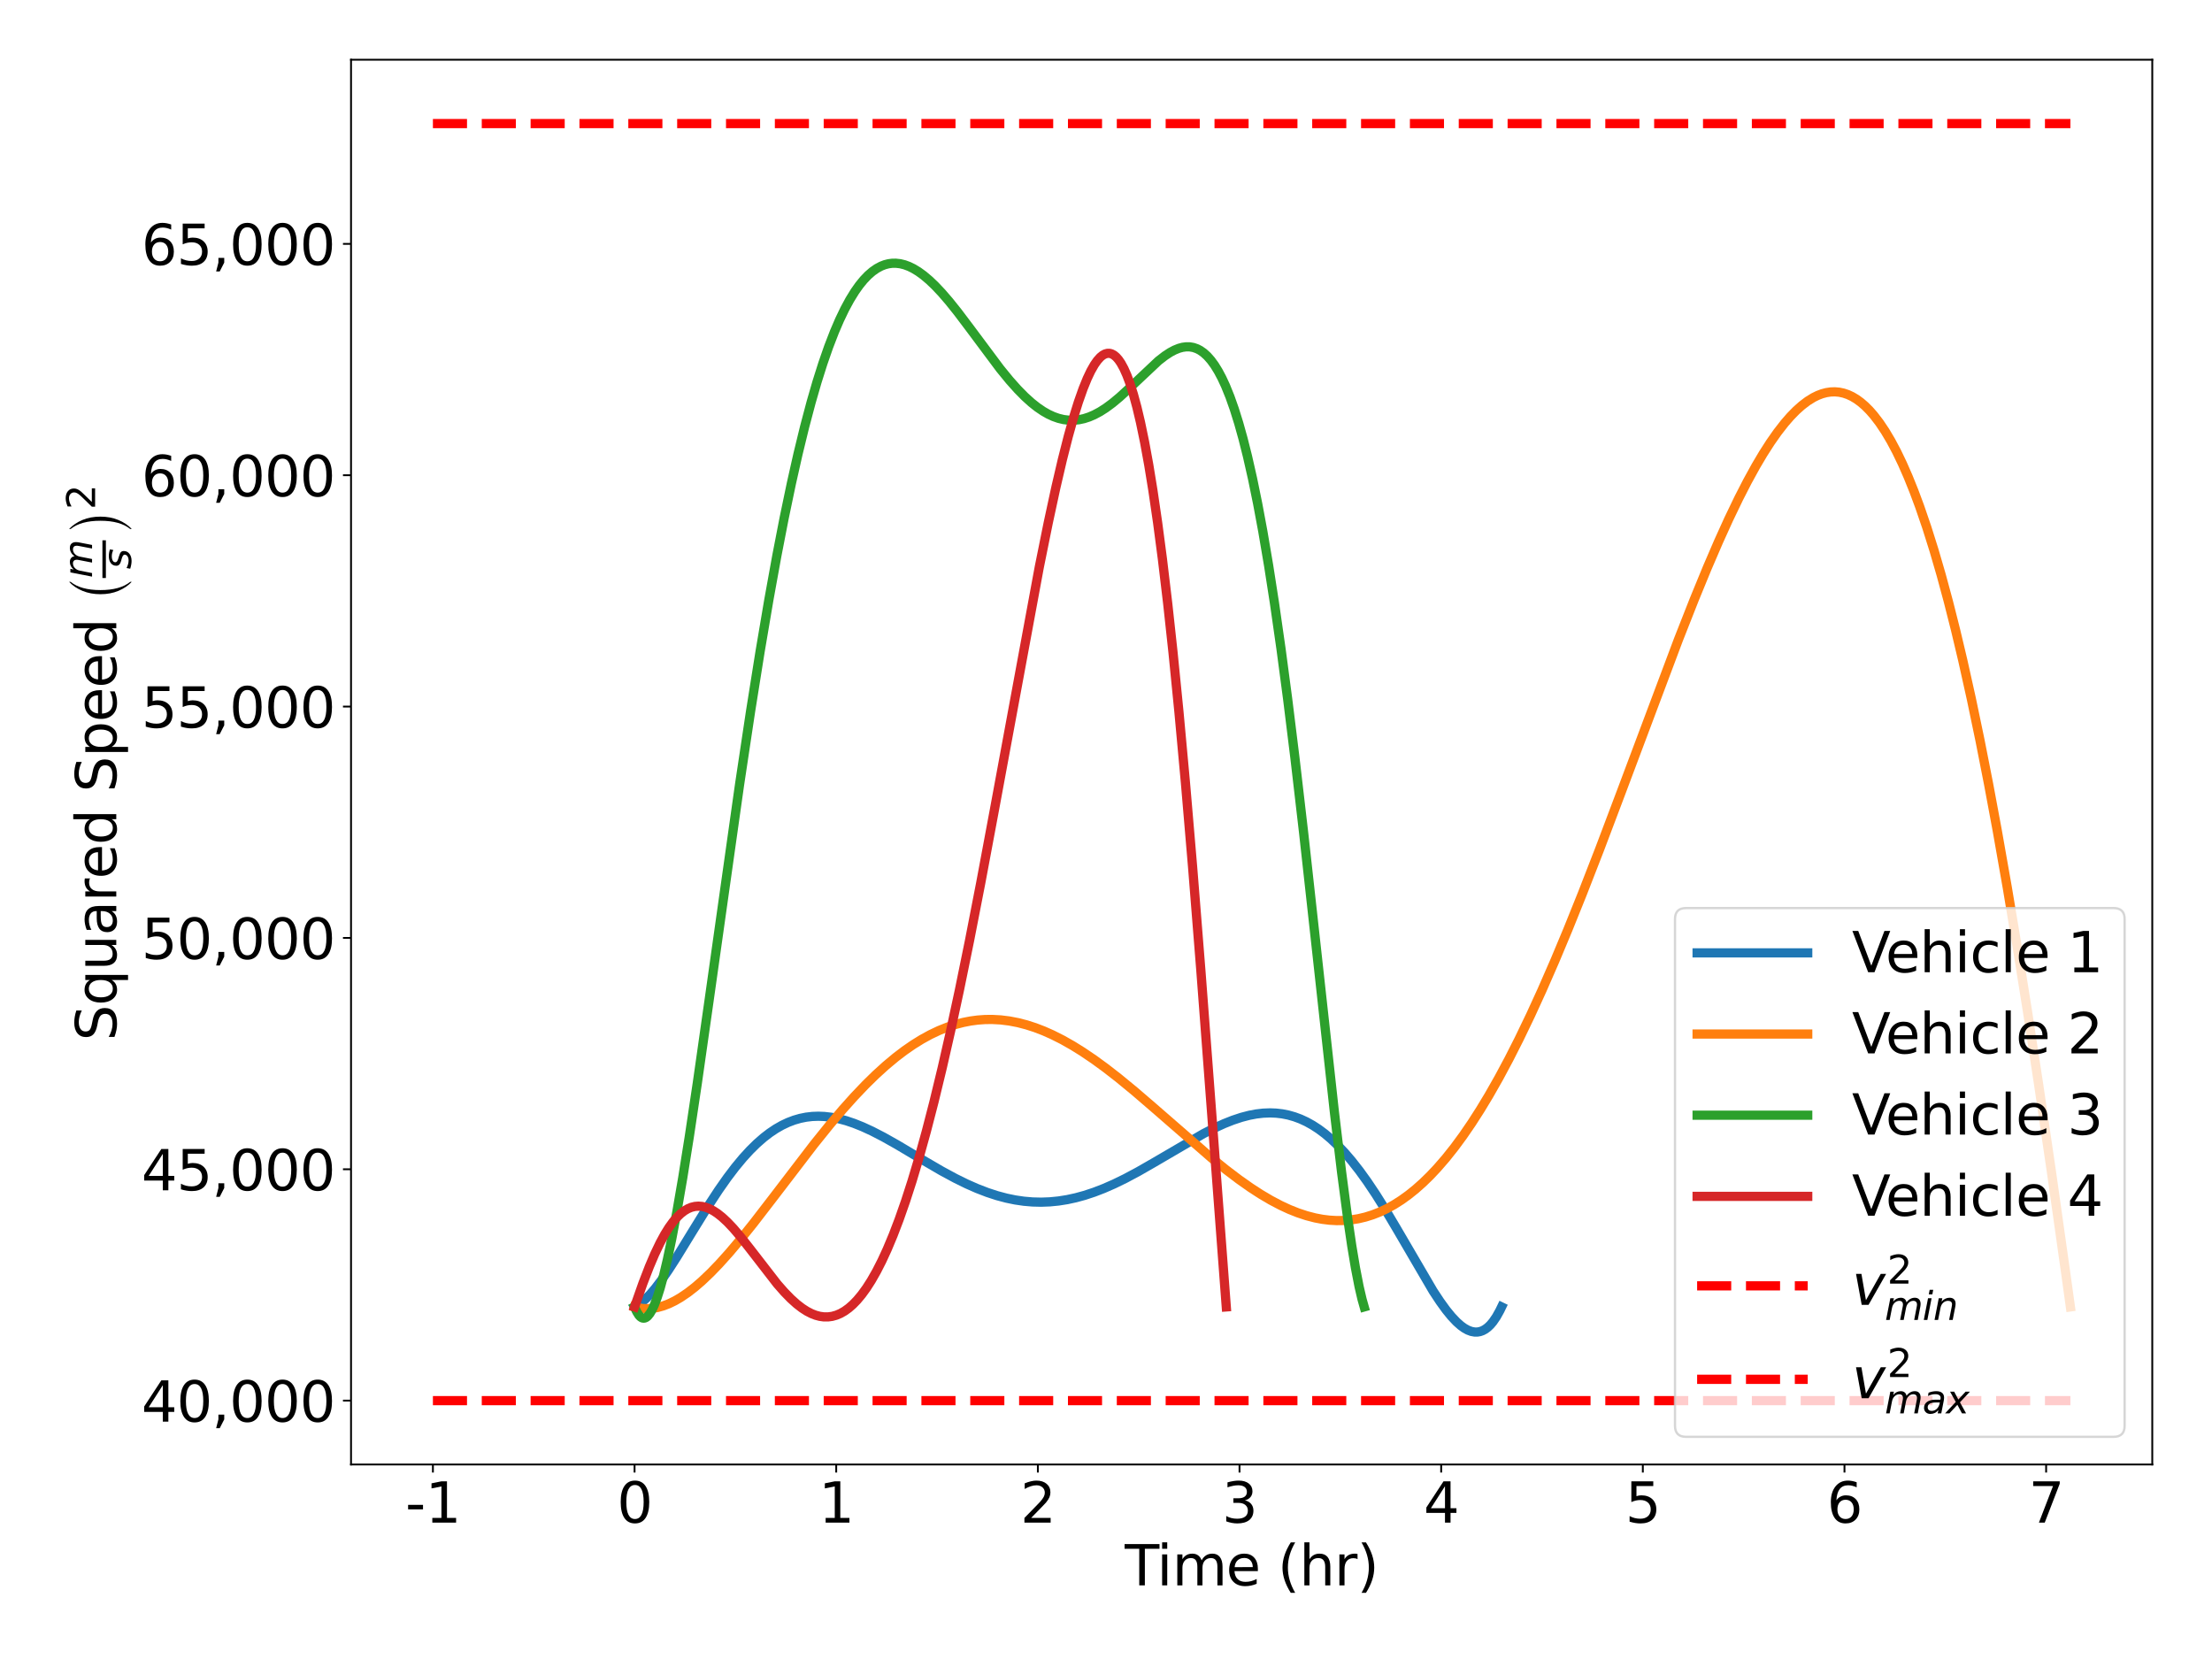 <?xml version="1.0" encoding="utf-8" standalone="no"?>
<!DOCTYPE svg PUBLIC "-//W3C//DTD SVG 1.1//EN"
  "http://www.w3.org/Graphics/SVG/1.1/DTD/svg11.dtd">
<svg xmlns:xlink="http://www.w3.org/1999/xlink" width="959.976pt" height="720pt" viewBox="0 0 959.976 720" xmlns="http://www.w3.org/2000/svg" version="1.1">
 <defs>
  <style type="text/css">*{stroke-linejoin: round; stroke-linecap: butt}</style>
 </defs>
 <g id="figure_1">
  <g id="patch_1">
   <path d="M 0 720 
L 959.976 720 
L 959.976 0 
L 0 0 
z
" style="fill: #ffffff"/>
  </g>
  <g id="axes_1">
   <g id="patch_2">
    <path d="M 152.344 635.56 
L 934.056 635.56 
L 934.056 25.92 
L 152.344 25.92 
z
" style="fill: #ffffff"/>
   </g>
   <g id="matplotlib.axis_1">
    <g id="xtick_1">
     <g id="line2d_1">
      <defs>
       <path id="mbac9f08c30" d="M 0 0 
L 0 3.5 
" style="stroke: #000000; stroke-width: 0.8"/>
      </defs>
      <g>
       <use xlink:href="#mbac9f08c30" x="187.876" y="635.56" style="stroke: #000000; stroke-width: 0.8"/>
      </g>
     </g>
     <g id="text_1">
      <!-- -1 -->
      <g transform="translate(175.912 660.796)scale(0.24 -0.24)">
       <defs>
        <path id="DejaVuSans-2d" d="M 313 2009 
L 1997 2009 
L 1997 1497 
L 313 1497 
L 313 2009 
z
" transform="scale(0.016)"/>
        <path id="DejaVuSans-31" d="M 794 531 
L 1825 531 
L 1825 4091 
L 703 3866 
L 703 4441 
L 1819 4666 
L 2450 4666 
L 2450 531 
L 3481 531 
L 3481 0 
L 794 0 
L 794 531 
z
" transform="scale(0.016)"/>
       </defs>
       <use xlink:href="#DejaVuSans-2d"/>
       <use xlink:href="#DejaVuSans-31" x="36.084"/>
      </g>
     </g>
    </g>
    <g id="xtick_2">
     <g id="line2d_2">
      <g>
       <use xlink:href="#mbac9f08c30" x="275.391" y="635.56" style="stroke: #000000; stroke-width: 0.8"/>
      </g>
     </g>
     <g id="text_2">
      <!-- 0 -->
      <g transform="translate(267.756 660.796)scale(0.24 -0.24)">
       <defs>
        <path id="DejaVuSans-30" d="M 2034 4250 
Q 1547 4250 1301 3770 
Q 1056 3291 1056 2328 
Q 1056 1369 1301 889 
Q 1547 409 2034 409 
Q 2525 409 2770 889 
Q 3016 1369 3016 2328 
Q 3016 3291 2770 3770 
Q 2525 4250 2034 4250 
z
M 2034 4750 
Q 2819 4750 3233 4129 
Q 3647 3509 3647 2328 
Q 3647 1150 3233 529 
Q 2819 -91 2034 -91 
Q 1250 -91 836 529 
Q 422 1150 422 2328 
Q 422 3509 836 4129 
Q 1250 4750 2034 4750 
z
" transform="scale(0.016)"/>
       </defs>
       <use xlink:href="#DejaVuSans-30"/>
      </g>
     </g>
    </g>
    <g id="xtick_3">
     <g id="line2d_3">
      <g>
       <use xlink:href="#mbac9f08c30" x="362.905" y="635.56" style="stroke: #000000; stroke-width: 0.8"/>
      </g>
     </g>
     <g id="text_3">
      <!-- 1 -->
      <g transform="translate(355.27 660.796)scale(0.24 -0.24)">
       <use xlink:href="#DejaVuSans-31"/>
      </g>
     </g>
    </g>
    <g id="xtick_4">
     <g id="line2d_4">
      <g>
       <use xlink:href="#mbac9f08c30" x="450.42" y="635.56" style="stroke: #000000; stroke-width: 0.8"/>
      </g>
     </g>
     <g id="text_4">
      <!-- 2 -->
      <g transform="translate(442.785 660.796)scale(0.24 -0.24)">
       <defs>
        <path id="DejaVuSans-32" d="M 1228 531 
L 3431 531 
L 3431 0 
L 469 0 
L 469 531 
Q 828 903 1448 1529 
Q 2069 2156 2228 2338 
Q 2531 2678 2651 2914 
Q 2772 3150 2772 3378 
Q 2772 3750 2511 3984 
Q 2250 4219 1831 4219 
Q 1534 4219 1204 4116 
Q 875 4013 500 3803 
L 500 4441 
Q 881 4594 1212 4672 
Q 1544 4750 1819 4750 
Q 2544 4750 2975 4387 
Q 3406 4025 3406 3419 
Q 3406 3131 3298 2873 
Q 3191 2616 2906 2266 
Q 2828 2175 2409 1742 
Q 1991 1309 1228 531 
z
" transform="scale(0.016)"/>
       </defs>
       <use xlink:href="#DejaVuSans-32"/>
      </g>
     </g>
    </g>
    <g id="xtick_5">
     <g id="line2d_5">
      <g>
       <use xlink:href="#mbac9f08c30" x="537.934" y="635.56" style="stroke: #000000; stroke-width: 0.8"/>
      </g>
     </g>
     <g id="text_5">
      <!-- 3 -->
      <g transform="translate(530.299 660.796)scale(0.24 -0.24)">
       <defs>
        <path id="DejaVuSans-33" d="M 2597 2516 
Q 3050 2419 3304 2112 
Q 3559 1806 3559 1356 
Q 3559 666 3084 287 
Q 2609 -91 1734 -91 
Q 1441 -91 1130 -33 
Q 819 25 488 141 
L 488 750 
Q 750 597 1062 519 
Q 1375 441 1716 441 
Q 2309 441 2620 675 
Q 2931 909 2931 1356 
Q 2931 1769 2642 2001 
Q 2353 2234 1838 2234 
L 1294 2234 
L 1294 2753 
L 1863 2753 
Q 2328 2753 2575 2939 
Q 2822 3125 2822 3475 
Q 2822 3834 2567 4026 
Q 2313 4219 1838 4219 
Q 1578 4219 1281 4162 
Q 984 4106 628 3988 
L 628 4550 
Q 988 4650 1302 4700 
Q 1616 4750 1894 4750 
Q 2613 4750 3031 4423 
Q 3450 4097 3450 3541 
Q 3450 3153 3228 2886 
Q 3006 2619 2597 2516 
z
" transform="scale(0.016)"/>
       </defs>
       <use xlink:href="#DejaVuSans-33"/>
      </g>
     </g>
    </g>
    <g id="xtick_6">
     <g id="line2d_6">
      <g>
       <use xlink:href="#mbac9f08c30" x="625.448" y="635.56" style="stroke: #000000; stroke-width: 0.8"/>
      </g>
     </g>
     <g id="text_6">
      <!-- 4 -->
      <g transform="translate(617.813 660.796)scale(0.24 -0.24)">
       <defs>
        <path id="DejaVuSans-34" d="M 2419 4116 
L 825 1625 
L 2419 1625 
L 2419 4116 
z
M 2253 4666 
L 3047 4666 
L 3047 1625 
L 3713 1625 
L 3713 1100 
L 3047 1100 
L 3047 0 
L 2419 0 
L 2419 1100 
L 313 1100 
L 313 1709 
L 2253 4666 
z
" transform="scale(0.016)"/>
       </defs>
       <use xlink:href="#DejaVuSans-34"/>
      </g>
     </g>
    </g>
    <g id="xtick_7">
     <g id="line2d_7">
      <g>
       <use xlink:href="#mbac9f08c30" x="712.963" y="635.56" style="stroke: #000000; stroke-width: 0.8"/>
      </g>
     </g>
     <g id="text_7">
      <!-- 5 -->
      <g transform="translate(705.328 660.796)scale(0.24 -0.24)">
       <defs>
        <path id="DejaVuSans-35" d="M 691 4666 
L 3169 4666 
L 3169 4134 
L 1269 4134 
L 1269 2991 
Q 1406 3038 1543 3061 
Q 1681 3084 1819 3084 
Q 2600 3084 3056 2656 
Q 3513 2228 3513 1497 
Q 3513 744 3044 326 
Q 2575 -91 1722 -91 
Q 1428 -91 1123 -41 
Q 819 9 494 109 
L 494 744 
Q 775 591 1075 516 
Q 1375 441 1709 441 
Q 2250 441 2565 725 
Q 2881 1009 2881 1497 
Q 2881 1984 2565 2268 
Q 2250 2553 1709 2553 
Q 1456 2553 1204 2497 
Q 953 2441 691 2322 
L 691 4666 
z
" transform="scale(0.016)"/>
       </defs>
       <use xlink:href="#DejaVuSans-35"/>
      </g>
     </g>
    </g>
    <g id="xtick_8">
     <g id="line2d_8">
      <g>
       <use xlink:href="#mbac9f08c30" x="800.477" y="635.56" style="stroke: #000000; stroke-width: 0.8"/>
      </g>
     </g>
     <g id="text_8">
      <!-- 6 -->
      <g transform="translate(792.842 660.796)scale(0.24 -0.24)">
       <defs>
        <path id="DejaVuSans-36" d="M 2113 2584 
Q 1688 2584 1439 2293 
Q 1191 2003 1191 1497 
Q 1191 994 1439 701 
Q 1688 409 2113 409 
Q 2538 409 2786 701 
Q 3034 994 3034 1497 
Q 3034 2003 2786 2293 
Q 2538 2584 2113 2584 
z
M 3366 4563 
L 3366 3988 
Q 3128 4100 2886 4159 
Q 2644 4219 2406 4219 
Q 1781 4219 1451 3797 
Q 1122 3375 1075 2522 
Q 1259 2794 1537 2939 
Q 1816 3084 2150 3084 
Q 2853 3084 3261 2657 
Q 3669 2231 3669 1497 
Q 3669 778 3244 343 
Q 2819 -91 2113 -91 
Q 1303 -91 875 529 
Q 447 1150 447 2328 
Q 447 3434 972 4092 
Q 1497 4750 2381 4750 
Q 2619 4750 2861 4703 
Q 3103 4656 3366 4563 
z
" transform="scale(0.016)"/>
       </defs>
       <use xlink:href="#DejaVuSans-36"/>
      </g>
     </g>
    </g>
    <g id="xtick_9">
     <g id="line2d_9">
      <g>
       <use xlink:href="#mbac9f08c30" x="887.992" y="635.56" style="stroke: #000000; stroke-width: 0.8"/>
      </g>
     </g>
     <g id="text_9">
      <!-- 7 -->
      <g transform="translate(880.357 660.796)scale(0.24 -0.24)">
       <defs>
        <path id="DejaVuSans-37" d="M 525 4666 
L 3525 4666 
L 3525 4397 
L 1831 0 
L 1172 0 
L 2766 4134 
L 525 4134 
L 525 4666 
z
" transform="scale(0.016)"/>
       </defs>
       <use xlink:href="#DejaVuSans-37"/>
      </g>
     </g>
    </g>
    <g id="text_10">
     <!-- Time (hr) -->
     <g transform="translate(488.124 688.024)scale(0.24 -0.24)">
      <defs>
       <path id="DejaVuSans-54" d="M -19 4666 
L 3928 4666 
L 3928 4134 
L 2272 4134 
L 2272 0 
L 1638 0 
L 1638 4134 
L -19 4134 
L -19 4666 
z
" transform="scale(0.016)"/>
       <path id="DejaVuSans-69" d="M 603 3500 
L 1178 3500 
L 1178 0 
L 603 0 
L 603 3500 
z
M 603 4863 
L 1178 4863 
L 1178 4134 
L 603 4134 
L 603 4863 
z
" transform="scale(0.016)"/>
       <path id="DejaVuSans-6d" d="M 3328 2828 
Q 3544 3216 3844 3400 
Q 4144 3584 4550 3584 
Q 5097 3584 5394 3201 
Q 5691 2819 5691 2113 
L 5691 0 
L 5113 0 
L 5113 2094 
Q 5113 2597 4934 2840 
Q 4756 3084 4391 3084 
Q 3944 3084 3684 2787 
Q 3425 2491 3425 1978 
L 3425 0 
L 2847 0 
L 2847 2094 
Q 2847 2600 2669 2842 
Q 2491 3084 2119 3084 
Q 1678 3084 1418 2786 
Q 1159 2488 1159 1978 
L 1159 0 
L 581 0 
L 581 3500 
L 1159 3500 
L 1159 2956 
Q 1356 3278 1631 3431 
Q 1906 3584 2284 3584 
Q 2666 3584 2933 3390 
Q 3200 3197 3328 2828 
z
" transform="scale(0.016)"/>
       <path id="DejaVuSans-65" d="M 3597 1894 
L 3597 1613 
L 953 1613 
Q 991 1019 1311 708 
Q 1631 397 2203 397 
Q 2534 397 2845 478 
Q 3156 559 3463 722 
L 3463 178 
Q 3153 47 2828 -22 
Q 2503 -91 2169 -91 
Q 1331 -91 842 396 
Q 353 884 353 1716 
Q 353 2575 817 3079 
Q 1281 3584 2069 3584 
Q 2775 3584 3186 3129 
Q 3597 2675 3597 1894 
z
M 3022 2063 
Q 3016 2534 2758 2815 
Q 2500 3097 2075 3097 
Q 1594 3097 1305 2825 
Q 1016 2553 972 2059 
L 3022 2063 
z
" transform="scale(0.016)"/>
       <path id="DejaVuSans-20" transform="scale(0.016)"/>
       <path id="DejaVuSans-28" d="M 1984 4856 
Q 1566 4138 1362 3434 
Q 1159 2731 1159 2009 
Q 1159 1288 1364 580 
Q 1569 -128 1984 -844 
L 1484 -844 
Q 1016 -109 783 600 
Q 550 1309 550 2009 
Q 550 2706 781 3412 
Q 1013 4119 1484 4856 
L 1984 4856 
z
" transform="scale(0.016)"/>
       <path id="DejaVuSans-68" d="M 3513 2113 
L 3513 0 
L 2938 0 
L 2938 2094 
Q 2938 2591 2744 2837 
Q 2550 3084 2163 3084 
Q 1697 3084 1428 2787 
Q 1159 2491 1159 1978 
L 1159 0 
L 581 0 
L 581 4863 
L 1159 4863 
L 1159 2956 
Q 1366 3272 1645 3428 
Q 1925 3584 2291 3584 
Q 2894 3584 3203 3211 
Q 3513 2838 3513 2113 
z
" transform="scale(0.016)"/>
       <path id="DejaVuSans-72" d="M 2631 2963 
Q 2534 3019 2420 3045 
Q 2306 3072 2169 3072 
Q 1681 3072 1420 2755 
Q 1159 2438 1159 1844 
L 1159 0 
L 581 0 
L 581 3500 
L 1159 3500 
L 1159 2956 
Q 1341 3275 1631 3429 
Q 1922 3584 2338 3584 
Q 2397 3584 2469 3576 
Q 2541 3569 2628 3553 
L 2631 2963 
z
" transform="scale(0.016)"/>
       <path id="DejaVuSans-29" d="M 513 4856 
L 1013 4856 
Q 1481 4119 1714 3412 
Q 1947 2706 1947 2009 
Q 1947 1309 1714 600 
Q 1481 -109 1013 -844 
L 513 -844 
Q 928 -128 1133 580 
Q 1338 1288 1338 2009 
Q 1338 2731 1133 3434 
Q 928 4138 513 4856 
z
" transform="scale(0.016)"/>
      </defs>
      <use xlink:href="#DejaVuSans-54"/>
      <use xlink:href="#DejaVuSans-69" x="57.959"/>
      <use xlink:href="#DejaVuSans-6d" x="85.742"/>
      <use xlink:href="#DejaVuSans-65" x="183.154"/>
      <use xlink:href="#DejaVuSans-20" x="244.678"/>
      <use xlink:href="#DejaVuSans-28" x="276.465"/>
      <use xlink:href="#DejaVuSans-68" x="315.479"/>
      <use xlink:href="#DejaVuSans-72" x="378.857"/>
      <use xlink:href="#DejaVuSans-29" x="419.971"/>
     </g>
    </g>
   </g>
   <g id="matplotlib.axis_2">
    <g id="ytick_1">
     <g id="line2d_10">
      <defs>
       <path id="m26ba63420a" d="M 0 0 
L -3.5 0 
" style="stroke: #000000; stroke-width: 0.8"/>
      </defs>
      <g>
       <use xlink:href="#m26ba63420a" x="152.344" y="607.849" style="stroke: #000000; stroke-width: 0.8"/>
      </g>
     </g>
     <g id="text_11">
      <!-- 40,000 -->
      <g transform="translate(61.366 616.967)scale(0.24 -0.24)">
       <defs>
        <path id="DejaVuSans-2c" d="M 750 794 
L 1409 794 
L 1409 256 
L 897 -744 
L 494 -744 
L 750 256 
L 750 794 
z
" transform="scale(0.016)"/>
       </defs>
       <use xlink:href="#DejaVuSans-34"/>
       <use xlink:href="#DejaVuSans-30" x="63.623"/>
       <use xlink:href="#DejaVuSans-2c" x="127.246"/>
       <use xlink:href="#DejaVuSans-30" x="159.033"/>
       <use xlink:href="#DejaVuSans-30" x="222.656"/>
       <use xlink:href="#DejaVuSans-30" x="286.279"/>
      </g>
     </g>
    </g>
    <g id="ytick_2">
     <g id="line2d_11">
      <g>
       <use xlink:href="#m26ba63420a" x="152.344" y="507.447" style="stroke: #000000; stroke-width: 0.8"/>
      </g>
     </g>
     <g id="text_12">
      <!-- 45,000 -->
      <g transform="translate(61.366 516.565)scale(0.24 -0.24)">
       <use xlink:href="#DejaVuSans-34"/>
       <use xlink:href="#DejaVuSans-35" x="63.623"/>
       <use xlink:href="#DejaVuSans-2c" x="127.246"/>
       <use xlink:href="#DejaVuSans-30" x="159.033"/>
       <use xlink:href="#DejaVuSans-30" x="222.656"/>
       <use xlink:href="#DejaVuSans-30" x="286.279"/>
      </g>
     </g>
    </g>
    <g id="ytick_3">
     <g id="line2d_12">
      <g>
       <use xlink:href="#m26ba63420a" x="152.344" y="407.045" style="stroke: #000000; stroke-width: 0.8"/>
      </g>
     </g>
     <g id="text_13">
      <!-- 50,000 -->
      <g transform="translate(61.366 416.164)scale(0.24 -0.24)">
       <use xlink:href="#DejaVuSans-35"/>
       <use xlink:href="#DejaVuSans-30" x="63.623"/>
       <use xlink:href="#DejaVuSans-2c" x="127.246"/>
       <use xlink:href="#DejaVuSans-30" x="159.033"/>
       <use xlink:href="#DejaVuSans-30" x="222.656"/>
       <use xlink:href="#DejaVuSans-30" x="286.279"/>
      </g>
     </g>
    </g>
    <g id="ytick_4">
     <g id="line2d_13">
      <g>
       <use xlink:href="#m26ba63420a" x="152.344" y="306.644" style="stroke: #000000; stroke-width: 0.8"/>
      </g>
     </g>
     <g id="text_14">
      <!-- 55,000 -->
      <g transform="translate(61.366 315.762)scale(0.24 -0.24)">
       <use xlink:href="#DejaVuSans-35"/>
       <use xlink:href="#DejaVuSans-35" x="63.623"/>
       <use xlink:href="#DejaVuSans-2c" x="127.246"/>
       <use xlink:href="#DejaVuSans-30" x="159.033"/>
       <use xlink:href="#DejaVuSans-30" x="222.656"/>
       <use xlink:href="#DejaVuSans-30" x="286.279"/>
      </g>
     </g>
    </g>
    <g id="ytick_5">
     <g id="line2d_14">
      <g>
       <use xlink:href="#m26ba63420a" x="152.344" y="206.242" style="stroke: #000000; stroke-width: 0.8"/>
      </g>
     </g>
     <g id="text_15">
      <!-- 60,000 -->
      <g transform="translate(61.366 215.36)scale(0.24 -0.24)">
       <use xlink:href="#DejaVuSans-36"/>
       <use xlink:href="#DejaVuSans-30" x="63.623"/>
       <use xlink:href="#DejaVuSans-2c" x="127.246"/>
       <use xlink:href="#DejaVuSans-30" x="159.033"/>
       <use xlink:href="#DejaVuSans-30" x="222.656"/>
       <use xlink:href="#DejaVuSans-30" x="286.279"/>
      </g>
     </g>
    </g>
    <g id="ytick_6">
     <g id="line2d_15">
      <g>
       <use xlink:href="#m26ba63420a" x="152.344" y="105.84" style="stroke: #000000; stroke-width: 0.8"/>
      </g>
     </g>
     <g id="text_16">
      <!-- 65,000 -->
      <g transform="translate(61.366 114.958)scale(0.24 -0.24)">
       <use xlink:href="#DejaVuSans-36"/>
       <use xlink:href="#DejaVuSans-35" x="63.623"/>
       <use xlink:href="#DejaVuSans-2c" x="127.246"/>
       <use xlink:href="#DejaVuSans-30" x="159.033"/>
       <use xlink:href="#DejaVuSans-30" x="222.656"/>
       <use xlink:href="#DejaVuSans-30" x="286.279"/>
      </g>
     </g>
    </g>
    <g id="text_17">
     <!-- Squared Speed $\left(\frac{m}{s}\right)^2$ -->
     <g transform="translate(50.646 451.7)rotate(-90)scale(0.24 -0.24)">
      <defs>
       <path id="DejaVuSans-53" d="M 3425 4513 
L 3425 3897 
Q 3066 4069 2747 4153 
Q 2428 4238 2131 4238 
Q 1616 4238 1336 4038 
Q 1056 3838 1056 3469 
Q 1056 3159 1242 3001 
Q 1428 2844 1947 2747 
L 2328 2669 
Q 3034 2534 3370 2195 
Q 3706 1856 3706 1288 
Q 3706 609 3251 259 
Q 2797 -91 1919 -91 
Q 1588 -91 1214 -16 
Q 841 59 441 206 
L 441 856 
Q 825 641 1194 531 
Q 1563 422 1919 422 
Q 2459 422 2753 634 
Q 3047 847 3047 1241 
Q 3047 1584 2836 1778 
Q 2625 1972 2144 2069 
L 1759 2144 
Q 1053 2284 737 2584 
Q 422 2884 422 3419 
Q 422 4038 858 4394 
Q 1294 4750 2059 4750 
Q 2388 4750 2728 4690 
Q 3069 4631 3425 4513 
z
" transform="scale(0.016)"/>
       <path id="DejaVuSans-71" d="M 947 1747 
Q 947 1113 1208 752 
Q 1469 391 1925 391 
Q 2381 391 2643 752 
Q 2906 1113 2906 1747 
Q 2906 2381 2643 2742 
Q 2381 3103 1925 3103 
Q 1469 3103 1208 2742 
Q 947 2381 947 1747 
z
M 2906 525 
Q 2725 213 2448 61 
Q 2172 -91 1784 -91 
Q 1150 -91 751 415 
Q 353 922 353 1747 
Q 353 2572 751 3078 
Q 1150 3584 1784 3584 
Q 2172 3584 2448 3432 
Q 2725 3281 2906 2969 
L 2906 3500 
L 3481 3500 
L 3481 -1331 
L 2906 -1331 
L 2906 525 
z
" transform="scale(0.016)"/>
       <path id="DejaVuSans-75" d="M 544 1381 
L 544 3500 
L 1119 3500 
L 1119 1403 
Q 1119 906 1312 657 
Q 1506 409 1894 409 
Q 2359 409 2629 706 
Q 2900 1003 2900 1516 
L 2900 3500 
L 3475 3500 
L 3475 0 
L 2900 0 
L 2900 538 
Q 2691 219 2414 64 
Q 2138 -91 1772 -91 
Q 1169 -91 856 284 
Q 544 659 544 1381 
z
M 1991 3584 
L 1991 3584 
z
" transform="scale(0.016)"/>
       <path id="DejaVuSans-61" d="M 2194 1759 
Q 1497 1759 1228 1600 
Q 959 1441 959 1056 
Q 959 750 1161 570 
Q 1363 391 1709 391 
Q 2188 391 2477 730 
Q 2766 1069 2766 1631 
L 2766 1759 
L 2194 1759 
z
M 3341 1997 
L 3341 0 
L 2766 0 
L 2766 531 
Q 2569 213 2275 61 
Q 1981 -91 1556 -91 
Q 1019 -91 701 211 
Q 384 513 384 1019 
Q 384 1609 779 1909 
Q 1175 2209 1959 2209 
L 2766 2209 
L 2766 2266 
Q 2766 2663 2505 2880 
Q 2244 3097 1772 3097 
Q 1472 3097 1187 3025 
Q 903 2953 641 2809 
L 641 3341 
Q 956 3463 1253 3523 
Q 1550 3584 1831 3584 
Q 2591 3584 2966 3190 
Q 3341 2797 3341 1997 
z
" transform="scale(0.016)"/>
       <path id="DejaVuSans-64" d="M 2906 2969 
L 2906 4863 
L 3481 4863 
L 3481 0 
L 2906 0 
L 2906 525 
Q 2725 213 2448 61 
Q 2172 -91 1784 -91 
Q 1150 -91 751 415 
Q 353 922 353 1747 
Q 353 2572 751 3078 
Q 1150 3584 1784 3584 
Q 2172 3584 2448 3432 
Q 2725 3281 2906 2969 
z
M 947 1747 
Q 947 1113 1208 752 
Q 1469 391 1925 391 
Q 2381 391 2643 752 
Q 2906 1113 2906 1747 
Q 2906 2381 2643 2742 
Q 2381 3103 1925 3103 
Q 1469 3103 1208 2742 
Q 947 2381 947 1747 
z
" transform="scale(0.016)"/>
       <path id="DejaVuSans-70" d="M 1159 525 
L 1159 -1331 
L 581 -1331 
L 581 3500 
L 1159 3500 
L 1159 2969 
Q 1341 3281 1617 3432 
Q 1894 3584 2278 3584 
Q 2916 3584 3314 3078 
Q 3713 2572 3713 1747 
Q 3713 922 3314 415 
Q 2916 -91 2278 -91 
Q 1894 -91 1617 61 
Q 1341 213 1159 525 
z
M 3116 1747 
Q 3116 2381 2855 2742 
Q 2594 3103 2138 3103 
Q 1681 3103 1420 2742 
Q 1159 2381 1159 1747 
Q 1159 1113 1420 752 
Q 1681 391 2138 391 
Q 2594 391 2855 752 
Q 3116 1113 3116 1747 
z
" transform="scale(0.016)"/>
       <path id="STIXSizeOneSym-Regular-28" d="M 2445 -858 
L 2445 -1050 
Q 1728 -371 1309 630 
Q 890 1632 890 2886 
Q 890 4122 1309 5136 
Q 1728 6150 2445 6822 
L 2445 6630 
Q 1408 5363 1408 2886 
Q 1408 410 2445 -858 
z
" transform="scale(0.016)"/>
       <path id="DejaVuSans-Oblique-6d" d="M 5747 2113 
L 5338 0 
L 4763 0 
L 5166 2094 
Q 5191 2228 5203 2325 
Q 5216 2422 5216 2491 
Q 5216 2772 5059 2928 
Q 4903 3084 4622 3084 
Q 4203 3084 3875 2770 
Q 3547 2456 3450 1953 
L 3066 0 
L 2491 0 
L 2900 2094 
Q 2925 2209 2937 2307 
Q 2950 2406 2950 2484 
Q 2950 2769 2794 2926 
Q 2638 3084 2363 3084 
Q 1938 3084 1609 2770 
Q 1281 2456 1184 1953 
L 800 0 
L 225 0 
L 909 3500 
L 1484 3500 
L 1375 2956 
Q 1609 3263 1923 3423 
Q 2238 3584 2597 3584 
Q 2978 3584 3223 3384 
Q 3469 3184 3519 2828 
Q 3781 3197 4126 3390 
Q 4472 3584 4856 3584 
Q 5306 3584 5551 3325 
Q 5797 3066 5797 2591 
Q 5797 2488 5784 2364 
Q 5772 2241 5747 2113 
z
" transform="scale(0.016)"/>
       <path id="DejaVuSans-Oblique-73" d="M 3200 3397 
L 3091 2853 
Q 2863 2978 2609 3040 
Q 2356 3103 2088 3103 
Q 1634 3103 1373 2948 
Q 1113 2794 1113 2528 
Q 1113 2219 1719 2053 
Q 1766 2041 1788 2034 
L 1972 1978 
Q 2547 1819 2739 1644 
Q 2931 1469 2931 1166 
Q 2931 609 2489 259 
Q 2047 -91 1331 -91 
Q 1053 -91 747 -37 
Q 441 16 72 128 
L 184 722 
Q 500 559 806 475 
Q 1113 391 1394 391 
Q 1816 391 2080 572 
Q 2344 753 2344 1031 
Q 2344 1331 1650 1516 
L 1591 1531 
L 1394 1581 
Q 956 1697 753 1886 
Q 550 2075 550 2369 
Q 550 2928 970 3256 
Q 1391 3584 2113 3584 
Q 2397 3584 2667 3537 
Q 2938 3491 3200 3397 
z
" transform="scale(0.016)"/>
       <path id="STIXSizeOneSym-Regular-29" d="M 550 6630 
L 550 6822 
Q 1267 6144 1686 5142 
Q 2106 4141 2106 2886 
Q 2106 1651 1686 636 
Q 1267 -378 550 -1050 
L 550 -858 
Q 1587 410 1587 2886 
Q 1587 5363 550 6630 
z
" transform="scale(0.016)"/>
      </defs>
      <use xlink:href="#DejaVuSans-53" transform="translate(0 0.766)"/>
      <use xlink:href="#DejaVuSans-71" transform="translate(63.477 0.766)"/>
      <use xlink:href="#DejaVuSans-75" transform="translate(126.953 0.766)"/>
      <use xlink:href="#DejaVuSans-61" transform="translate(190.332 0.766)"/>
      <use xlink:href="#DejaVuSans-72" transform="translate(251.611 0.766)"/>
      <use xlink:href="#DejaVuSans-65" transform="translate(292.725 0.766)"/>
      <use xlink:href="#DejaVuSans-64" transform="translate(354.248 0.766)"/>
      <use xlink:href="#DejaVuSans-20" transform="translate(417.725 0.766)"/>
      <use xlink:href="#DejaVuSans-53" transform="translate(449.512 0.766)"/>
      <use xlink:href="#DejaVuSans-70" transform="translate(512.988 0.766)"/>
      <use xlink:href="#DejaVuSans-65" transform="translate(576.465 0.766)"/>
      <use xlink:href="#DejaVuSans-65" transform="translate(637.988 0.766)"/>
      <use xlink:href="#DejaVuSans-64" transform="translate(699.512 0.766)"/>
      <use xlink:href="#DejaVuSans-20" transform="translate(762.988 0.766)"/>
      <use xlink:href="#STIXSizeOneSym-Regular-28" transform="translate(794.775 -12.133)scale(0.9)"/>
      <use xlink:href="#DejaVuSans-Oblique-6d" transform="translate(836.873 44.562)scale(0.7)"/>
      <use xlink:href="#DejaVuSans-Oblique-73" transform="translate(852.873 -25.887)scale(0.7)"/>
      <use xlink:href="#STIXSizeOneSym-Regular-29" transform="translate(917.562 -12.133)scale(0.9)"/>
      <use xlink:href="#DejaVuSans-32" transform="translate(960.617 39.047)scale(0.7)"/>
      <path d="M 836.873 19.562 
L 836.873 25.812 
L 905.062 25.812 
L 905.062 19.562 
L 836.873 19.562 
z
"/>
     </g>
    </g>
   </g>
   <g id="line2d_16">
    <path d="M 275.391 567.186 
L 276.896 566.353 
L 278.401 565.281 
L 280.282 563.64 
L 282.164 561.706 
L 284.422 559.052 
L 287.056 555.577 
L 290.066 551.216 
L 293.829 545.359 
L 300.226 534.907 
L 307.375 523.331 
L 311.89 516.442 
L 315.653 511.086 
L 319.04 506.625 
L 322.427 502.539 
L 325.437 499.244 
L 328.447 496.279 
L 331.457 493.651 
L 334.091 491.63 
L 336.725 489.87 
L 339.359 488.368 
L 341.993 487.119 
L 344.627 486.118 
L 347.261 485.357 
L 349.895 484.828 
L 352.529 484.522 
L 355.163 484.428 
L 357.797 484.534 
L 360.808 484.886 
L 363.818 485.467 
L 367.205 486.368 
L 370.591 487.506 
L 374.354 489.013 
L 378.493 490.922 
L 383.385 493.446 
L 389.406 496.836 
L 399.565 502.88 
L 408.596 508.145 
L 414.617 511.395 
L 419.508 513.801 
L 424.024 515.793 
L 428.539 517.533 
L 432.678 518.885 
L 436.818 519.988 
L 440.58 520.763 
L 444.343 521.315 
L 448.106 521.637 
L 451.869 521.728 
L 455.632 521.587 
L 459.395 521.215 
L 463.158 520.617 
L 466.921 519.798 
L 470.683 518.768 
L 474.823 517.401 
L 478.962 515.807 
L 483.477 513.831 
L 488.369 511.446 
L 494.013 508.431 
L 500.786 504.545 
L 522.235 492.019 
L 527.126 489.525 
L 531.266 487.639 
L 535.028 486.145 
L 538.791 484.898 
L 542.178 484.017 
L 545.188 483.446 
L 548.198 483.095 
L 551.209 482.979 
L 553.843 483.084 
L 556.477 483.393 
L 559.111 483.916 
L 561.745 484.662 
L 564.379 485.639 
L 567.013 486.855 
L 569.647 488.316 
L 572.281 490.027 
L 574.915 491.991 
L 577.549 494.212 
L 580.559 497.063 
L 583.569 500.245 
L 586.58 503.753 
L 589.966 508.074 
L 593.353 512.771 
L 597.116 518.391 
L 601.255 524.997 
L 606.147 533.244 
L 621.951 560.287 
L 624.961 564.849 
L 627.595 568.481 
L 629.853 571.257 
L 632.11 573.656 
L 633.992 575.321 
L 635.497 576.404 
L 637.002 577.242 
L 638.507 577.811 
L 640.012 578.088 
L 641.141 578.087 
L 642.27 577.895 
L 643.399 577.501 
L 644.528 576.891 
L 645.657 576.054 
L 646.785 574.977 
L 647.914 573.645 
L 649.419 571.45 
L 650.925 568.743 
L 651.677 567.186 
L 651.677 567.186 
" clip-path="url(#p29572f77c1)" style="fill: none; stroke: #1f77b4; stroke-width: 4; stroke-linecap: square"/>
   </g>
   <g id="line2d_17">
    <path d="M 275.391 567.186 
L 277.26 567.631 
L 279.129 567.883 
L 280.999 567.95 
L 282.868 567.84 
L 285.361 567.43 
L 287.853 566.736 
L 290.346 565.776 
L 292.838 564.567 
L 295.331 563.124 
L 298.447 561.018 
L 301.562 558.604 
L 304.678 555.91 
L 308.417 552.349 
L 312.156 548.474 
L 316.517 543.617 
L 321.503 537.704 
L 327.111 530.705 
L 335.211 520.192 
L 353.282 496.587 
L 360.137 488.08 
L 365.745 481.461 
L 370.73 475.894 
L 375.715 470.667 
L 380.077 466.399 
L 384.439 462.439 
L 388.801 458.804 
L 392.54 455.96 
L 396.278 453.375 
L 400.017 451.054 
L 403.756 449.005 
L 407.495 447.23 
L 411.234 445.732 
L 414.972 444.514 
L 418.088 443.712 
L 421.204 443.103 
L 424.319 442.687 
L 427.435 442.462 
L 430.551 442.425 
L 434.29 442.626 
L 438.028 443.09 
L 441.767 443.809 
L 445.506 444.777 
L 449.245 445.985 
L 452.984 447.423 
L 456.722 449.083 
L 461.084 451.282 
L 465.446 453.748 
L 469.808 456.461 
L 474.793 459.835 
L 479.778 463.47 
L 485.386 467.826 
L 492.241 473.459 
L 500.342 480.423 
L 525.89 502.64 
L 532.121 507.667 
L 537.73 511.917 
L 542.715 515.427 
L 547.077 518.258 
L 551.439 520.836 
L 555.801 523.136 
L 559.539 524.865 
L 563.278 526.356 
L 567.017 527.593 
L 570.756 528.561 
L 573.871 529.153 
L 576.987 529.541 
L 580.103 529.718 
L 583.218 529.677 
L 586.334 529.413 
L 589.45 528.917 
L 592.565 528.186 
L 595.681 527.213 
L 598.797 525.994 
L 601.912 524.524 
L 605.028 522.799 
L 608.144 520.817 
L 611.259 518.575 
L 614.375 516.069 
L 617.491 513.298 
L 620.606 510.262 
L 623.722 506.959 
L 627.461 502.643 
L 631.2 497.945 
L 634.938 492.866 
L 638.677 487.411 
L 642.416 481.584 
L 646.155 475.392 
L 650.517 467.716 
L 654.879 459.569 
L 659.241 450.967 
L 664.226 440.606 
L 669.211 429.711 
L 674.819 416.866 
L 680.427 403.457 
L 686.658 387.982 
L 694.136 368.756 
L 703.483 344.016 
L 728.408 277.605 
L 735.263 260.2 
L 740.871 246.545 
L 745.856 234.966 
L 750.218 225.346 
L 754.58 216.271 
L 758.319 208.977 
L 762.058 202.176 
L 765.173 196.914 
L 768.289 192.048 
L 771.405 187.602 
L 774.52 183.601 
L 777.013 180.737 
L 779.505 178.185 
L 781.998 175.958 
L 784.49 174.067 
L 786.983 172.525 
L 788.852 171.604 
L 790.722 170.891 
L 792.591 170.39 
L 794.46 170.107 
L 796.33 170.045 
L 798.199 170.21 
L 800.069 170.606 
L 801.938 171.237 
L 803.807 172.107 
L 805.677 173.221 
L 807.546 174.583 
L 809.416 176.196 
L 811.285 178.065 
L 813.154 180.193 
L 815.647 183.439 
L 818.139 187.16 
L 820.632 191.362 
L 823.125 196.052 
L 825.617 201.238 
L 828.11 206.923 
L 830.602 213.112 
L 833.095 219.811 
L 836.21 228.905 
L 839.326 238.803 
L 842.442 249.509 
L 845.557 261.023 
L 848.673 273.343 
L 851.789 286.464 
L 855.527 303.258 
L 859.266 321.178 
L 863.005 340.202 
L 866.744 360.3 
L 871.106 385.054 
L 875.468 411.148 
L 879.83 438.496 
L 884.815 471.157 
L 890.423 509.479 
L 896.654 553.667 
L 898.524 567.186 
L 898.524 567.186 
" clip-path="url(#p29572f77c1)" style="fill: none; stroke: #ff7f0e; stroke-width: 4; stroke-linecap: square"/>
   </g>
   <g id="line2d_18">
    <path d="M 275.391 567.186 
L 276.341 569.306 
L 277.291 570.806 
L 277.924 571.477 
L 278.557 571.895 
L 279.191 572.069 
L 279.824 572.008 
L 280.457 571.719 
L 281.09 571.212 
L 282.04 570.056 
L 282.99 568.451 
L 283.94 566.421 
L 285.207 563.096 
L 286.474 559.112 
L 288.057 553.286 
L 289.64 546.609 
L 291.54 537.599 
L 293.756 525.894 
L 296.29 511.199 
L 299.14 493.325 
L 302.623 470.052 
L 307.689 434.485 
L 320.989 340.288 
L 325.738 308.696 
L 329.855 282.834 
L 333.655 260.409 
L 337.138 241.181 
L 340.304 224.863 
L 343.471 209.688 
L 346.321 197.027 
L 349.171 185.318 
L 352.02 174.563 
L 354.554 165.801 
L 357.087 157.783 
L 359.62 150.501 
L 362.153 143.943 
L 364.37 138.787 
L 366.586 134.165 
L 368.803 130.065 
L 371.02 126.473 
L 372.919 123.789 
L 374.819 121.459 
L 376.719 119.474 
L 378.619 117.824 
L 380.519 116.499 
L 382.419 115.487 
L 384.002 114.876 
L 385.585 114.467 
L 387.169 114.256 
L 388.752 114.234 
L 390.652 114.447 
L 392.552 114.911 
L 394.452 115.612 
L 396.352 116.537 
L 398.568 117.882 
L 400.785 119.492 
L 403.318 121.628 
L 405.851 124.049 
L 408.701 127.071 
L 411.868 130.74 
L 415.667 135.486 
L 420.734 142.2 
L 434.033 160.026 
L 438.15 165.059 
L 441.633 168.967 
L 444.799 172.178 
L 447.649 174.749 
L 450.182 176.755 
L 452.716 178.479 
L 454.932 179.742 
L 457.149 180.768 
L 459.365 181.548 
L 461.582 182.079 
L 463.798 182.357 
L 466.015 182.381 
L 468.232 182.154 
L 470.448 181.678 
L 472.665 180.961 
L 474.881 180.011 
L 477.414 178.657 
L 479.948 177.037 
L 482.798 174.931 
L 485.964 172.293 
L 489.764 168.816 
L 502.747 156.597 
L 505.596 154.393 
L 507.813 152.944 
L 509.713 151.929 
L 511.613 151.159 
L 513.196 150.729 
L 514.779 150.514 
L 516.363 150.535 
L 517.946 150.811 
L 519.529 151.365 
L 520.796 152.021 
L 522.379 153.125 
L 523.962 154.565 
L 525.546 156.36 
L 527.129 158.532 
L 528.712 161.099 
L 530.295 164.081 
L 531.879 167.496 
L 533.778 172.19 
L 535.678 177.562 
L 537.578 183.639 
L 539.478 190.442 
L 541.378 197.993 
L 543.595 207.768 
L 545.811 218.602 
L 548.028 230.504 
L 550.561 245.415 
L 553.094 261.702 
L 555.944 281.62 
L 558.794 303.135 
L 561.96 328.742 
L 565.76 361.462 
L 570.51 404.477 
L 579.06 482.213 
L 582.226 508.683 
L 584.759 527.897 
L 586.659 540.761 
L 588.243 550.235 
L 589.826 558.383 
L 591.092 563.816 
L 592.042 567.186 
L 592.042 567.186 
" clip-path="url(#p29572f77c1)" style="fill: none; stroke: #2ca02c; stroke-width: 4; stroke-linecap: square"/>
   </g>
   <g id="line2d_19">
    <path d="M 275.391 567.186 
L 278.986 557.013 
L 281.811 549.696 
L 284.122 544.277 
L 286.433 539.437 
L 288.487 535.655 
L 290.285 532.763 
L 292.083 530.269 
L 293.88 528.173 
L 295.421 526.692 
L 296.962 525.499 
L 298.503 524.586 
L 300.043 523.947 
L 301.584 523.573 
L 303.125 523.454 
L 304.666 523.578 
L 306.206 523.933 
L 307.747 524.505 
L 309.545 525.429 
L 311.342 526.608 
L 313.397 528.236 
L 315.708 530.382 
L 318.276 533.095 
L 321.358 536.711 
L 325.21 541.602 
L 337.279 557.193 
L 340.361 560.706 
L 343.185 563.604 
L 345.753 565.916 
L 348.065 567.699 
L 350.119 569.025 
L 352.173 570.087 
L 353.971 570.789 
L 355.769 571.267 
L 357.566 571.512 
L 359.364 571.516 
L 361.161 571.272 
L 362.959 570.772 
L 364.756 570.012 
L 366.554 568.985 
L 368.352 567.686 
L 370.149 566.112 
L 371.947 564.26 
L 374.001 561.797 
L 376.056 558.963 
L 378.11 555.754 
L 380.421 551.696 
L 382.732 547.16 
L 385.044 542.146 
L 387.611 536.018 
L 390.179 529.305 
L 393.004 521.252 
L 395.829 512.507 
L 398.911 502.193 
L 401.992 491.089 
L 405.331 478.197 
L 408.926 463.351 
L 412.521 447.561 
L 416.373 429.67 
L 420.738 408.299 
L 425.618 383.237 
L 431.524 351.64 
L 451.041 246.071 
L 454.893 227.008 
L 458.231 211.557 
L 461.056 199.447 
L 463.624 189.343 
L 465.935 181.09 
L 467.989 174.499 
L 470.044 168.676 
L 471.841 164.262 
L 473.382 161.02 
L 474.923 158.308 
L 476.207 156.473 
L 477.491 155.04 
L 478.518 154.195 
L 479.545 153.627 
L 480.572 153.342 
L 481.6 153.35 
L 482.37 153.552 
L 483.397 154.09 
L 484.424 154.94 
L 485.452 156.111 
L 486.479 157.61 
L 487.763 159.953 
L 489.047 162.832 
L 490.331 166.258 
L 491.872 171.107 
L 493.412 176.778 
L 494.953 183.286 
L 496.751 191.954 
L 498.548 201.796 
L 500.346 212.824 
L 502.4 226.885 
L 504.455 242.497 
L 506.766 261.894 
L 509.077 283.187 
L 511.645 308.982 
L 514.47 339.788 
L 517.551 376 
L 521.147 421.086 
L 526.026 485.472 
L 532.189 567.186 
L 532.189 567.186 
" clip-path="url(#p29572f77c1)" style="fill: none; stroke: #d62728; stroke-width: 4; stroke-linecap: square"/>
   </g>
   <g id="line2d_20">
    <path d="M 187.876 607.849 
L 898.524 607.849 
" clip-path="url(#p29572f77c1)" style="fill: none; stroke-dasharray: 14.8,6.4; stroke-dashoffset: 0; stroke: #ff0000; stroke-width: 4"/>
   </g>
   <g id="line2d_21">
    <path d="M 187.876 53.631 
L 898.524 53.631 
" clip-path="url(#p29572f77c1)" style="fill: none; stroke-dasharray: 14.8,6.4; stroke-dashoffset: 0; stroke: #ff0000; stroke-width: 4"/>
   </g>
   <g id="patch_3">
    <path d="M 152.344 635.56 
L 152.344 25.92 
" style="fill: none; stroke: #000000; stroke-width: 0.8; stroke-linejoin: miter; stroke-linecap: square"/>
   </g>
   <g id="patch_4">
    <path d="M 934.056 635.56 
L 934.056 25.92 
" style="fill: none; stroke: #000000; stroke-width: 0.8; stroke-linejoin: miter; stroke-linecap: square"/>
   </g>
   <g id="patch_5">
    <path d="M 152.344 635.56 
L 934.056 635.56 
" style="fill: none; stroke: #000000; stroke-width: 0.8; stroke-linejoin: miter; stroke-linecap: square"/>
   </g>
   <g id="patch_6">
    <path d="M 152.344 25.92 
L 934.056 25.92 
" style="fill: none; stroke: #000000; stroke-width: 0.8; stroke-linejoin: miter; stroke-linecap: square"/>
   </g>
   <g id="legend_1">
    <g id="patch_7">
     <path d="M 731.725 623.56 
L 917.256 623.56 
Q 922.056 623.56 922.056 618.76 
L 922.056 398.89 
Q 922.056 394.09 917.256 394.09 
L 731.725 394.09 
Q 726.925 394.09 726.925 398.89 
L 726.925 618.76 
Q 726.925 623.56 731.725 623.56 
z
" style="fill: #ffffff; opacity: 0.8; stroke: #cccccc; stroke-linejoin: miter"/>
    </g>
    <g id="line2d_22">
     <path d="M 736.525 413.526 
L 760.525 413.526 
L 784.525 413.526 
" style="fill: none; stroke: #1f77b4; stroke-width: 4; stroke-linecap: square"/>
    </g>
    <g id="text_18">
     <!-- Vehicle 1 -->
     <g transform="translate(803.725 421.926)scale(0.24 -0.24)">
      <defs>
       <path id="DejaVuSans-56" d="M 1831 0 
L 50 4666 
L 709 4666 
L 2188 738 
L 3669 4666 
L 4325 4666 
L 2547 0 
L 1831 0 
z
" transform="scale(0.016)"/>
       <path id="DejaVuSans-63" d="M 3122 3366 
L 3122 2828 
Q 2878 2963 2633 3030 
Q 2388 3097 2138 3097 
Q 1578 3097 1268 2742 
Q 959 2388 959 1747 
Q 959 1106 1268 751 
Q 1578 397 2138 397 
Q 2388 397 2633 464 
Q 2878 531 3122 666 
L 3122 134 
Q 2881 22 2623 -34 
Q 2366 -91 2075 -91 
Q 1284 -91 818 406 
Q 353 903 353 1747 
Q 353 2603 823 3093 
Q 1294 3584 2113 3584 
Q 2378 3584 2631 3529 
Q 2884 3475 3122 3366 
z
" transform="scale(0.016)"/>
       <path id="DejaVuSans-6c" d="M 603 4863 
L 1178 4863 
L 1178 0 
L 603 0 
L 603 4863 
z
" transform="scale(0.016)"/>
      </defs>
      <use xlink:href="#DejaVuSans-56"/>
      <use xlink:href="#DejaVuSans-65" x="60.658"/>
      <use xlink:href="#DejaVuSans-68" x="122.182"/>
      <use xlink:href="#DejaVuSans-69" x="185.561"/>
      <use xlink:href="#DejaVuSans-63" x="213.344"/>
      <use xlink:href="#DejaVuSans-6c" x="268.324"/>
      <use xlink:href="#DejaVuSans-65" x="296.107"/>
      <use xlink:href="#DejaVuSans-20" x="357.631"/>
      <use xlink:href="#DejaVuSans-31" x="389.418"/>
     </g>
    </g>
    <g id="line2d_23">
     <path d="M 736.525 448.754 
L 760.525 448.754 
L 784.525 448.754 
" style="fill: none; stroke: #ff7f0e; stroke-width: 4; stroke-linecap: square"/>
    </g>
    <g id="text_19">
     <!-- Vehicle 2 -->
     <g transform="translate(803.725 457.154)scale(0.24 -0.24)">
      <use xlink:href="#DejaVuSans-56"/>
      <use xlink:href="#DejaVuSans-65" x="60.658"/>
      <use xlink:href="#DejaVuSans-68" x="122.182"/>
      <use xlink:href="#DejaVuSans-69" x="185.561"/>
      <use xlink:href="#DejaVuSans-63" x="213.344"/>
      <use xlink:href="#DejaVuSans-6c" x="268.324"/>
      <use xlink:href="#DejaVuSans-65" x="296.107"/>
      <use xlink:href="#DejaVuSans-20" x="357.631"/>
      <use xlink:href="#DejaVuSans-32" x="389.418"/>
     </g>
    </g>
    <g id="line2d_24">
     <path d="M 736.525 483.981 
L 760.525 483.981 
L 784.525 483.981 
" style="fill: none; stroke: #2ca02c; stroke-width: 4; stroke-linecap: square"/>
    </g>
    <g id="text_20">
     <!-- Vehicle 3 -->
     <g transform="translate(803.725 492.381)scale(0.24 -0.24)">
      <use xlink:href="#DejaVuSans-56"/>
      <use xlink:href="#DejaVuSans-65" x="60.658"/>
      <use xlink:href="#DejaVuSans-68" x="122.182"/>
      <use xlink:href="#DejaVuSans-69" x="185.561"/>
      <use xlink:href="#DejaVuSans-63" x="213.344"/>
      <use xlink:href="#DejaVuSans-6c" x="268.324"/>
      <use xlink:href="#DejaVuSans-65" x="296.107"/>
      <use xlink:href="#DejaVuSans-20" x="357.631"/>
      <use xlink:href="#DejaVuSans-33" x="389.418"/>
     </g>
    </g>
    <g id="line2d_25">
     <path d="M 736.525 519.209 
L 760.525 519.209 
L 784.525 519.209 
" style="fill: none; stroke: #d62728; stroke-width: 4; stroke-linecap: square"/>
    </g>
    <g id="text_21">
     <!-- Vehicle 4 -->
     <g transform="translate(803.725 527.609)scale(0.24 -0.24)">
      <use xlink:href="#DejaVuSans-56"/>
      <use xlink:href="#DejaVuSans-65" x="60.658"/>
      <use xlink:href="#DejaVuSans-68" x="122.182"/>
      <use xlink:href="#DejaVuSans-69" x="185.561"/>
      <use xlink:href="#DejaVuSans-63" x="213.344"/>
      <use xlink:href="#DejaVuSans-6c" x="268.324"/>
      <use xlink:href="#DejaVuSans-65" x="296.107"/>
      <use xlink:href="#DejaVuSans-20" x="357.631"/>
      <use xlink:href="#DejaVuSans-34" x="389.418"/>
     </g>
    </g>
    <g id="line2d_26">
     <path d="M 736.525 558.04 
L 760.525 558.04 
L 784.525 558.04 
" style="fill: none; stroke-dasharray: 14.8,6.4; stroke-dashoffset: 0; stroke: #ff0000; stroke-width: 4"/>
    </g>
    <g id="text_22">
     <!-- $v^2_{min}$ -->
     <g transform="translate(803.725 566.44)scale(0.24 -0.24)">
      <defs>
       <path id="DejaVuSans-Oblique-76" d="M 459 3500 
L 1069 3500 
L 1581 525 
L 3256 3500 
L 3866 3500 
L 1875 0 
L 1100 0 
L 459 3500 
z
" transform="scale(0.016)"/>
       <path id="DejaVuSans-Oblique-69" d="M 1172 4863 
L 1747 4863 
L 1606 4134 
L 1031 4134 
L 1172 4863 
z
M 909 3500 
L 1484 3500 
L 800 0 
L 225 0 
L 909 3500 
z
" transform="scale(0.016)"/>
       <path id="DejaVuSans-Oblique-6e" d="M 3566 2113 
L 3156 0 
L 2578 0 
L 2988 2091 
Q 3016 2238 3031 2350 
Q 3047 2463 3047 2528 
Q 3047 2791 2881 2937 
Q 2716 3084 2419 3084 
Q 1956 3084 1622 2776 
Q 1288 2469 1184 1941 
L 800 0 
L 225 0 
L 903 3500 
L 1478 3500 
L 1363 2950 
Q 1603 3253 1940 3418 
Q 2278 3584 2650 3584 
Q 3113 3584 3367 3334 
Q 3622 3084 3622 2631 
Q 3622 2519 3608 2391 
Q 3594 2263 3566 2113 
z
" transform="scale(0.016)"/>
      </defs>
      <use xlink:href="#DejaVuSans-Oblique-76" transform="translate(0 0.702)"/>
      <use xlink:href="#DejaVuSans-32" transform="translate(63.646 39.047)scale(0.7)"/>
      <use xlink:href="#DejaVuSans-Oblique-6d" transform="translate(59.18 -26.642)scale(0.7)"/>
      <use xlink:href="#DejaVuSans-Oblique-69" transform="translate(127.368 -26.642)scale(0.7)"/>
      <use xlink:href="#DejaVuSans-Oblique-6e" transform="translate(146.816 -26.642)scale(0.7)"/>
     </g>
    </g>
    <g id="line2d_27">
     <path d="M 736.525 598.6 
L 760.525 598.6 
L 784.525 598.6 
" style="fill: none; stroke-dasharray: 14.8,6.4; stroke-dashoffset: 0; stroke: #ff0000; stroke-width: 4"/>
    </g>
    <g id="text_23">
     <!-- $v^2_{max}$ -->
     <g transform="translate(803.725 607)scale(0.24 -0.24)">
      <defs>
       <path id="DejaVuSans-Oblique-61" d="M 3438 1997 
L 3047 0 
L 2472 0 
L 2578 531 
Q 2325 219 2001 64 
Q 1678 -91 1281 -91 
Q 834 -91 548 182 
Q 263 456 263 884 
Q 263 1497 752 1853 
Q 1241 2209 2100 2209 
L 2900 2209 
L 2931 2363 
Q 2938 2388 2941 2417 
Q 2944 2447 2944 2509 
Q 2944 2788 2717 2942 
Q 2491 3097 2081 3097 
Q 1800 3097 1504 3025 
Q 1209 2953 897 2809 
L 997 3341 
Q 1322 3463 1633 3523 
Q 1944 3584 2234 3584 
Q 2853 3584 3176 3315 
Q 3500 3047 3500 2534 
Q 3500 2431 3484 2292 
Q 3469 2153 3438 1997 
z
M 2816 1759 
L 2241 1759 
Q 1534 1759 1195 1570 
Q 856 1381 856 984 
Q 856 709 1029 553 
Q 1203 397 1509 397 
Q 1978 397 2328 733 
Q 2678 1069 2791 1631 
L 2816 1759 
z
" transform="scale(0.016)"/>
       <path id="DejaVuSans-Oblique-78" d="M 3841 3500 
L 2234 1784 
L 3219 0 
L 2559 0 
L 1819 1388 
L 531 0 
L -166 0 
L 1556 1844 
L 641 3500 
L 1300 3500 
L 1972 2234 
L 3144 3500 
L 3841 3500 
z
" transform="scale(0.016)"/>
      </defs>
      <use xlink:href="#DejaVuSans-Oblique-76" transform="translate(0 0.766)"/>
      <use xlink:href="#DejaVuSans-32" transform="translate(63.646 39.047)scale(0.7)"/>
      <use xlink:href="#DejaVuSans-Oblique-6d" transform="translate(59.18 -26.578)scale(0.7)"/>
      <use xlink:href="#DejaVuSans-Oblique-61" transform="translate(127.368 -26.578)scale(0.7)"/>
      <use xlink:href="#DejaVuSans-Oblique-78" transform="translate(170.264 -26.578)scale(0.7)"/>
     </g>
    </g>
   </g>
  </g>
 </g>
 <defs>
  <clipPath id="p29572f77c1">
   <rect x="152.344" y="25.92" width="781.712" height="609.64"/>
  </clipPath>
 </defs>
</svg>
